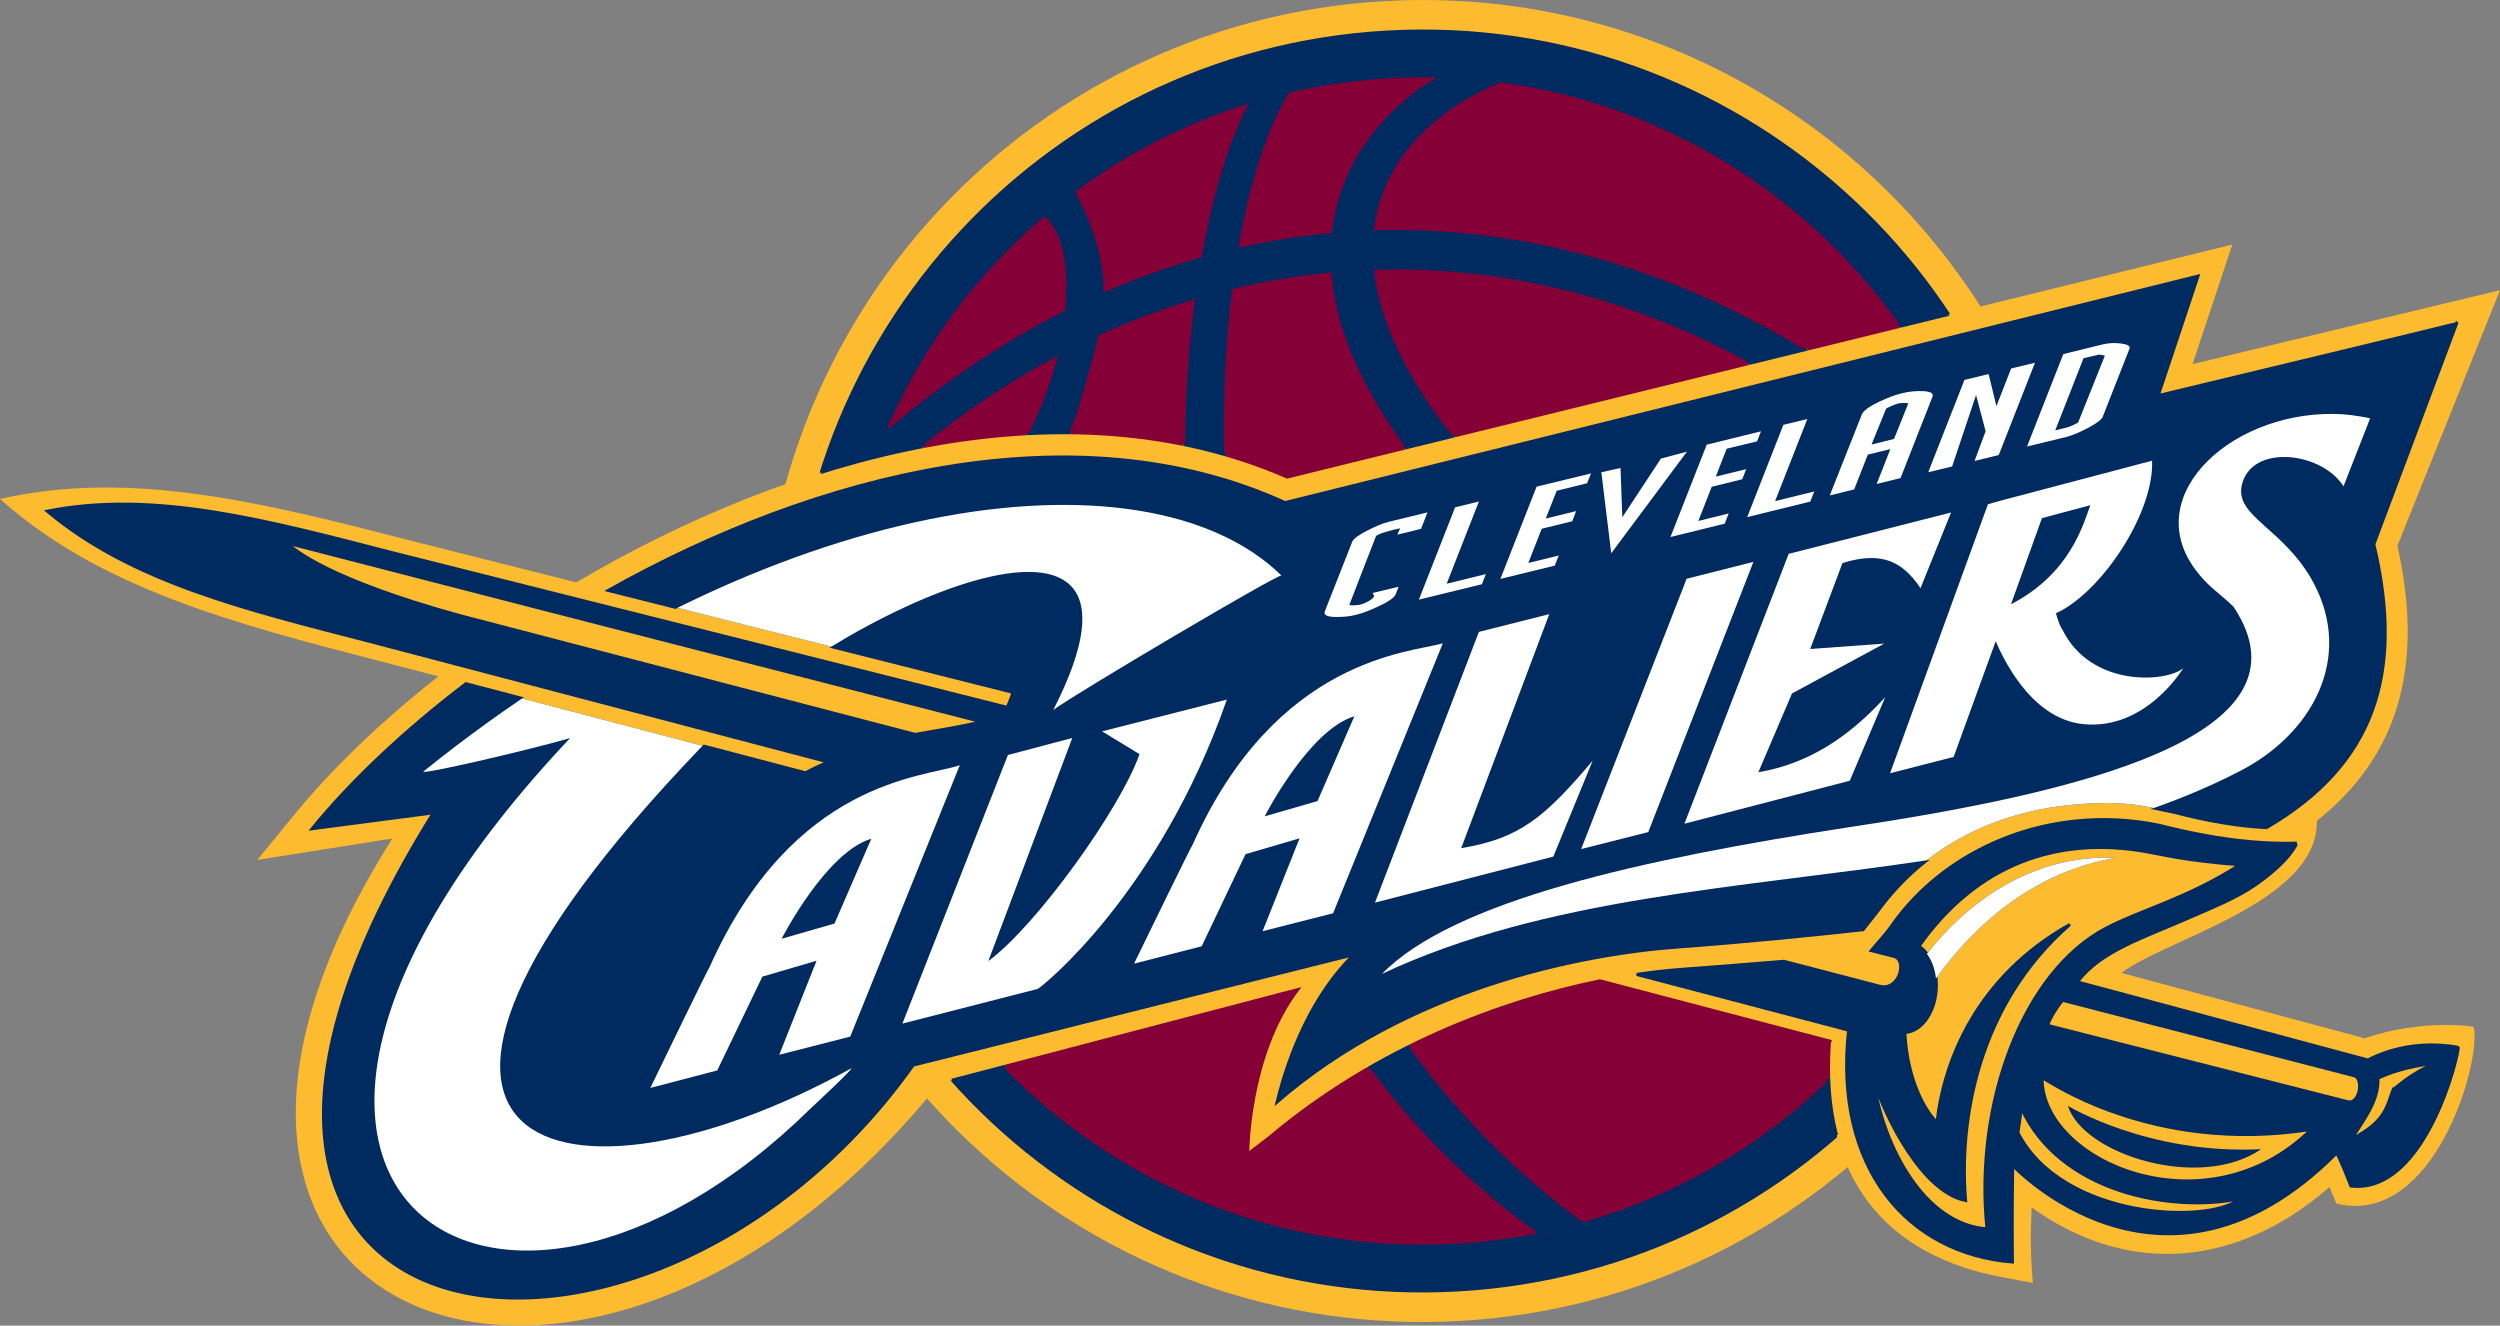 <?xml version="1.0" encoding="UTF-8" standalone="no"?>
<!-- Created with Inkscape (http://www.inkscape.org/) -->

<svg
   xmlns:dc="http://purl.org/dc/elements/1.1/"
   xmlns:cc="http://creativecommons.org/ns#"
   xmlns:rdf="http://www.w3.org/1999/02/22-rdf-syntax-ns#"
   xmlns:svg="http://www.w3.org/2000/svg"
   xmlns="http://www.w3.org/2000/svg"
   xmlns:sodipodi="http://sodipodi.sourceforge.net/DTD/sodipodi-0.dtd"
   xmlns:inkscape="http://www.inkscape.org/namespaces/inkscape"
   version="1.1"
   width="294.98"
   height="156.41"
   id="svg2"
   xml:space="preserve"
   inkscape:version="0.91 r13725"
   sodipodi:docname="Cleveland_Cavaliers_2010.svg"><rect width="100%" height="100%" fill="#808080" stroke="none"/><sodipodi:namedview
     pagecolor="#ffffff"
     bordercolor="#666666"
     borderopacity="1"
     objecttolerance="10"
     gridtolerance="10"
     guidetolerance="10"
     inkscape:pageopacity="0"
     inkscape:pageshadow="2"
     inkscape:window-width="1170"
     inkscape:window-height="760"
     id="namedview3941"
     showgrid="false"
     inkscape:zoom="1.5051867"
     inkscape:cx="147.49001"
     inkscape:cy="78.204805"
     inkscape:window-x="0"
     inkscape:window-y="0"
     inkscape:window-maximized="0"
     inkscape:current-layer="svg2" /><defs
     id="defs6"><linearGradient
       x1="0"
       y1="0"
       x2="1"
       y2="0"
       id="linearGradient4436"
       gradientUnits="userSpaceOnUse"
       gradientTransform="matrix(0,-4.603,4.603,0,554.998,245.435)"
       spreadMethod="pad"><stop
         id="stop4438"
         style="stop-color:#004785;stop-opacity:1"
         offset="0" /><stop
         id="stop4440"
         style="stop-color:#fafbfd;stop-opacity:1"
         offset="1" /></linearGradient><linearGradient
       x1="0"
       y1="0"
       x2="1"
       y2="0"
       id="linearGradient4456"
       gradientUnits="userSpaceOnUse"
       gradientTransform="matrix(0,4.419,-4.419,0,554.996,242.114)"
       spreadMethod="pad"><stop
         id="stop4458"
         style="stop-color:#004785;stop-opacity:1"
         offset="0" /><stop
         id="stop4460"
         style="stop-color:#fafbfd;stop-opacity:1"
         offset="1" /></linearGradient><linearGradient
       x1="0"
       y1="0"
       x2="1"
       y2="0"
       id="linearGradient4476"
       gradientUnits="userSpaceOnUse"
       gradientTransform="matrix(0,-4.556,4.556,0,555,256.857)"
       spreadMethod="pad"><stop
         id="stop4478"
         style="stop-color:#487ba8;stop-opacity:1"
         offset="0" /><stop
         id="stop4480"
         style="stop-color:#fafbfd;stop-opacity:1"
         offset="1" /></linearGradient><clipPath
       id="clipPath4976"><path
         d="M 0,792 612,792 612,0 0,0 0,792 z"
         id="path4978" /></clipPath><clipPath
       id="clipPath5008"><path
         d="m 314.149,760.365 c -3.202,-0.188 -6.316,-0.64 -9.339,-1.338 l 0,0 c -1.904,-3.039 -3.577,-8.047 -4.692,-14.331 l 0,0 c 2.836,0.635 5.683,1.083 8.507,1.346 l 0,0 c 0.781,6.631 4.914,11.501 9.513,14.411 l 0,0 c -0.224,0.002 -0.448,0.003 -0.673,0.003 l 0,0 c -1.103,0 -2.211,-0.025 -3.316,-0.091 m -1.258,-14.062 c 20.769,0.617 40.841,-8.44 56.705,-23.884 l 0,0 c -6.438,19.96 -23.904,34.711 -44.873,37.55 l 0,0 c -5.49,-2.21 -10.95,-6.697 -11.832,-13.666 m -28.178,3.447 c 1.903,-3.708 2.626,-6.546 2.644,-9.241 l 0,0 c 2.976,1.288 5.978,2.365 8.976,3.224 l 0,0 c 1.062,5.918 2.58,10.801 4.283,14.143 l 0,0 c -5.789,-1.85 -11.15,-4.614 -15.903,-8.126 m -17.69,-22.036 c 5.367,4.501 10.854,8.133 16.422,10.951 l 0,0 c 0.3,3.259 0.067,6.839 -1.805,8.643 l 0,0 c -6.245,-5.334 -11.264,-12.03 -14.617,-19.594 m 45.868,14.576 c 0.787,-6.74 5.569,-15.319 17.192,-25.855 l 0,0 c 12.98,-12.346 28.395,-27.439 33.144,-41.106 l 0,0 c 6.266,9.53 9.639,21.084 8.926,33.332 l 0,0 c -0.101,1.743 -0.271,3.465 -0.529,5.161 l 0,0 c -15.019,18.156 -35.57,28.497 -56.82,28.496 l 0,0 c -0.636,0 -1.276,-0.009 -1.913,-0.028 m -13.409,-1.792 c -3.127,-24.968 2.319,-65.328 32.987,-87.823 l 0,0 c 11.074,3.175 20.656,9.703 27.636,18.372 l 0,0 c -4.556,14.079 -20.847,30.67 -34.05,43.223 l 0,0 c -12.061,10.931 -16.834,20.253 -17.479,27.75 l 0,0 c -3.033,-0.293 -6.067,-0.793 -9.094,-1.522 m -12.644,-4.375 c -0.423,-1.902 -1.055,-3.923 -1.73,-6.307 l 0,0 c -1.865,-6.479 -7.944,-15.152 -10.022,-21.548 l 0,0 c -3.891,-11.947 -2.775,-29.847 2.991,-41.239 l 0,0 c 10.717,-10.918 25.911,-17.325 42.384,-16.381 l 0,0 c 2.516,0.143 4.985,0.456 7.391,0.924 l 0,0 c -30.606,22.048 -35.55,62.34 -32.183,87.886 l 0,0 c -2.967,-0.893 -5.913,-2.007 -8.831,-3.335 M 264.469,720.66 c -1.657,-5.795 -2.387,-11.972 -2.017,-18.311 l 0,0 c 0.544,-9.534 3.489,-18.347 8.212,-25.912 l 0,0 c -2.647,11.207 -2.786,24.551 1.904,36.057 l 0,0 c 2.923,7.188 8.014,13.63 10.027,21.308 l 0,0 0.06,0.229 c -6.275,-3.367 -12.38,-7.804 -18.186,-13.371 m 0.204,0.685 c 0.214,0.387 0.328,0.767 0.379,1.204 l 0,0 c -0.131,-0.401 -0.257,-0.803 -0.379,-1.204"
         id="path5010" /></clipPath><clipPath
       id="clipPath5024"><path
         d="m 313.89,764.87 c -32.788,-1.885 -57.836,-30 -55.946,-62.787 l 0,0 c 1.893,-32.78 29.995,-57.828 62.783,-55.939 l 0,0 c 32.788,1.886 57.836,30.002 55.943,62.783 l 0,0 c -1.822,31.624 -28.031,56.043 -59.306,56.044 l 0,0 c -1.152,0 -2.309,-0.034 -3.474,-0.101 m -9.08,-5.843 c 3.023,0.698 6.137,1.15 9.339,1.338 l 0,0 c 1.33,0.079 2.664,0.1 3.989,0.088 l 0,0 c -4.599,-2.91 -8.732,-7.78 -9.513,-14.411 l 0,0 c -2.824,-0.263 -5.671,-0.711 -8.507,-1.346 l 0,0 c 1.115,6.284 2.788,11.292 4.692,14.331 m 19.913,0.942 c 20.969,-2.839 38.435,-17.59 44.873,-37.55 l 0,0 c -15.864,15.444 -35.936,24.501 -56.705,23.884 l 0,0 c 0.882,6.969 6.342,11.456 11.832,13.666 m -40.01,-10.219 c 4.753,3.512 10.114,6.276 15.903,8.126 l 0,0 c -1.703,-3.342 -3.221,-8.225 -4.283,-14.143 l 0,0 c -2.998,-0.859 -6,-1.936 -8.976,-3.224 l 0,0 c -0.018,2.695 -0.741,5.533 -2.644,9.241 m -3.073,-2.442 c 1.872,-1.804 2.105,-5.384 1.805,-8.643 l 0,0 c -5.568,-2.818 -11.055,-6.45 -16.422,-10.951 l 0,0 c 3.353,7.564 8.372,14.26 14.617,19.594 m 48.443,-30.873 c -11.623,10.536 -16.405,19.115 -17.192,25.855 l 0,0 c 21.925,0.641 43.265,-9.768 58.733,-28.468 l 0,0 c 0.258,-1.696 0.428,-3.418 0.529,-5.161 l 0,0 c 0.713,-12.248 -2.66,-23.802 -8.926,-33.332 l 0,0 c -4.749,13.667 -20.164,28.76 -33.144,41.106 m -30.601,24.063 c 3.027,0.729 6.061,1.229 9.094,1.522 l 0,0 c 0.645,-7.497 5.418,-16.819 17.479,-27.75 l 0,0 c 13.203,-12.553 29.494,-29.144 34.05,-43.223 l 0,0 c -6.98,-8.669 -16.562,-15.197 -27.636,-18.372 l 0,0 c -30.668,22.495 -36.114,62.855 -32.987,87.823 m -21.405,-73.469 c -5.766,11.392 -6.882,29.292 -2.991,41.239 l 0,0 c 2.078,6.396 8.157,15.069 10.022,21.548 l 0,0 c 0.675,2.384 1.307,4.405 1.73,6.307 l 0,0 c 2.918,1.328 5.864,2.442 8.831,3.335 l 0,0 c -3.367,-25.546 1.577,-65.838 32.183,-87.886 l 0,0 c -2.406,-0.468 -4.875,-0.781 -7.391,-0.924 l 0,0 c -1.071,-0.062 -2.137,-0.092 -3.196,-0.092 l 0,0 c -15.234,0 -29.168,6.264 -39.188,16.473 m -15.625,35.32 c -0.37,6.339 0.36,12.516 2.017,18.311 l 0,0 c 5.806,5.567 11.911,10.004 18.186,13.371 l 0,0 -0.06,-0.229 c -2.013,-7.678 -7.104,-14.12 -10.027,-21.308 l 0,0 c -4.69,-11.506 -4.551,-24.85 -1.904,-36.057 l 0,0 c -4.723,7.565 -7.668,16.378 -8.212,25.912 m 2.6,20.2 c -0.051,-0.437 -0.165,-0.817 -0.379,-1.204 l 0,0 c 0.122,0.401 0.248,0.803 0.379,1.204"
         id="path5026" /></clipPath><clipPath
       id="clipPath5040"><path
         d="M 0,792 612,792 612,0 0,0 0,792 z"
         id="path5042" /></clipPath><clipPath
       id="clipPath5056"><path
         d="m 371.819,687.438 c -3.761,-2.13 -8.918,-7.535 -8.918,-7.535 l 0,0 c 0,0 -0.33,-0.809 0.402,-2.122 l 0,0 c 0.406,-0.707 0.775,-1.18 1.033,-1.548 l 0,0 c 0.014,0.538 0.208,1.174 0.646,1.696 l 0,0 c 3.51,4.519 9.668,9.356 17.767,9.001 l 0,0 c -8.039,-1.401 -13.455,-6.558 -16.882,-11.264 l 0,0 c -0.514,-0.562 -0.92,-0.644 -1.183,-0.458 l 0,0 c -0.074,-0.962 -0.696,-2.187 -1.536,-2.335 l 0,0 c -0.904,-0.164 -4.425,-3.026 -4.425,-3.026 l 0,0 0,-1.713 0.334,-5.409 c 0,0 0.648,-3.845 1.874,-5.406 l 0,0 c 1.237,-1.547 4.833,-6.704 10.483,-7.28 l 0,0 c 0,0 0.405,13.758 2.121,17.838 l 0,0 c 1.717,4.097 4.013,8.841 7.692,10.805 l 0,0 c 3.687,1.96 9.333,3.927 12.279,5.482 l 0,0 c 2.944,1.556 4.255,3.274 4.255,3.274 l 0,0 c 0,0 -6.059,0.243 -10.964,1.058 l 0,0 c -2.101,0.354 -4.454,0.601 -6.755,0.601 l 0,0 c -3.08,0 -6.065,-0.442 -8.223,-1.659"
         id="path5058" /></clipPath><clipPath
       id="clipPath5072"><path
         d="M 0,792 612,792 612,0 0,0 0,792 z"
         id="path5074" /></clipPath><clipPath
       id="clipPath5084"><path
         d="m 304.533,722.872 c -21.166,9.224 -46.904,1.977 -67.101,-9.945 l 0,0 -15.569,3.924 c -14.12,3.642 -26.58,6.747 -38.828,3.949 l 0,0 c 9.372,-8.366 21.776,-11.679 35.902,-15.321 l 0,0 5.475,-1.421 c -5.42,-4.284 -10.061,-8.738 -13.563,-13.024 l 0,0 -3.527,-4.304 12.751,2.022 c -29.424,-46.5 18.99,-63.821 51.611,-23.137 l 0,0 33.831,8.866 c -4.709,-6.25 -4.709,-15.524 -4.709,-15.524 l 0,0 2.048,1.563 c 10.213,8.609 22.046,12.921 31.211,14.795 l 0,0 21.691,-5.695 c -0.039,-0.08 -0.053,-0.201 -0.054,-0.359 l 0,0 c -0.764,-11.955 4.767,-20.055 17.067,-22.05 l 0,0 c 0.722,-0.134 1.245,-0.264 2.155,-0.398 l 0,0 c -0.221,2.596 -0.24,4.497 -0.114,7.106 l 0,0 c 9.336,-6.675 19.616,-5.481 28.117,1.931 l 0,0 0.647,-1.559 c 9.135,-2.249 13.685,13.199 12.969,16.655 l 0,0 c -0.018,0.082 -4.888,0.8 -10.298,-1.054 l 0,0 -22.967,6.172 c 4.204,3.172 18.252,6.629 18.446,14.043 l 0,0 c 0.008,0.116 0.017,0.215 0.018,0.323 l 0,0 c 7.552,5.983 10.188,14.399 7.592,25.953 l 0,0 9.685,24.126 c 0,0 -25.013,-6.019 -29.025,-6.979 l 0,0 3.755,11.285 -89.216,-21.943 z M 357.465,689.8 c 21.518,3.219 44.566,8.573 36.397,20.837 l 0,0 c -1.542,1.464 -2.372,1.85 -3.602,3.5 l 0,0 c -5.325,7.15 3.791,15.323 14.006,14.654 l 0,0 c 0.699,-0.052 2.557,-0.333 2.488,-0.398 l 0,0 -2.506,-6.398 c -2.057,3.273 -8.729,4.057 -9.606,0.089 l 0,0 c -0.654,-2.982 4.052,-4.066 6.803,-9.253 l 0,0 c 3.741,-7.083 -0.167,-14.224 -6.962,-17.708 l 0,0 c -2.631,-1.366 -5.348,-2.51 -8.127,-3.49 l 0,0 c -2.262,-0.595 -4.638,-1.248 -7.578,-2.068 l 0,0 c -2.699,-0.747 -3.526,-1.225 -13.831,-2.867 l 0,0 c -17.521,-2.642 -36.018,-3.471 -51.457,-10.721 l 0,0 c 6.713,6.876 24.434,10.816 43.975,13.823 m -111.266,20.317 c 24.808,12.493 47.903,13.135 57.796,3.459 l 0,0 c 0.003,-10e-4 0.005,-0.003 0.005,-0.006 l 0,0 c -0.002,0.002 -0.004,0.004 -0.005,0.006 l 0,0 c -0.38,0.128 -19.557,-11.208 -21.537,-12.691 l 0,0 c 9.51,18.576 -7.604,14.343 -21.859,5.418 l 0,0 -14.4,3.814 z m -23.214,-15.056 c 3.402,2.745 6.837,5.246 10.285,7.532 l 0,0 16.605,-4.563 c -0.269,-0.271 -0.535,-0.531 -0.789,-0.804 l 0,0 c -36.962,-38.565 -12.651,-45.034 14.26,-30.192 l 0,0 c 0.56,0.279 -3.794,-3.768 -3.794,-3.768 l 0,0 c -29.911,-29.377 -62.542,-7.246 -22.705,34.959 l 0,0 c -4.264,-1.208 -12.811,-3.186 -13.773,-3.186 l 0,0 c -0.058,0 -0.088,0.007 -0.089,0.022"
         id="path5086" /></clipPath><clipPath
       id="clipPath5100"><path
         d="M 0,792 612,792 612,0 0,0 0,792 z"
         id="path5102" /></clipPath><clipPath
       id="clipPath5140"><path
         d="m 364.172,678.578 c 1.061,-0.679 1.746,-2.278 1.629,-4.089 l 0,0 c -0.145,-2.252 -1.458,-3.998 -2.976,-4.046 l 0,0 c 0.013,-0.056 0.023,-0.091 0.023,-0.146 l 0,0 c 0.175,-3.393 1.351,-6.644 3.023,-8.367 l 0,0 c 0.647,5.838 3.756,13.786 12.543,18.7 l 0,0 c -8.738,-7.623 -10.465,-18.567 -9.842,-26.051 l 0,0 c -4.08,0.82 -7.496,7.699 -8.685,11.32 l 0,0 c 0.914,-6.199 4.773,-13.584 10.706,-13.998 l 0,0 c -1.218,11.906 3.409,24.245 11.2,28.359 l 0,0 c 3.205,1.705 7.714,2.821 12.664,6.009 l 0,0 c -5.305,0.427 -6.975,0.912 -8.859,1.245 l 0,0 c -1.462,0.259 -2.903,0.391 -4.313,0.391 l 0,0 c -6.622,0 -12.591,-2.908 -17.113,-9.327"
         id="path5142" /></clipPath><clipPath
       id="clipPath5152"><path
         d="M 0,792 612,792 612,0 0,0 0,792 z"
         id="path5154" /></clipPath><clipPath
       id="clipPath5196"><path
         d="m 304.342,720.456 c -19.776,8.999 -44.223,2.755 -63.886,-8.288 l 0,0 38.209,-9.622 c -0.167,-0.508 -0.355,-1.004 -0.563,-1.414 l 0,0 -16.869,-5.161 c -0.789,-0.329 -1.532,-0.673 -2.162,-1.019 l 0,0 -32.057,8.411 c -5.823,-4.44 -10.793,-9.137 -14.52,-13.689 l 0,0 11.455,1.503 c -32.738,-52.447 20.208,-59.102 45.285,-23.819 l 0,0 41.585,10.43 c -3.812,-3.743 -6.066,-9.152 -7.233,-13.899 l 0,0 c 12.311,10.64 28.373,13.942 38.002,14.635 l 0,0 c 5.847,0.424 12.306,1.069 17.308,1.619 l 0,0 1.416,1.794 c 4.571,6.248 11.201,9.303 18.218,9.991 l 0,0 c 5.462,0.523 7.378,-0.268 9.677,-0.688 l 0,0 c 1.07,-0.274 4.879,-1.289 8.776,-1.46 l 0,0 c 10.084,5.88 13.063,14.395 10.128,26.747 l 0,0 7.817,20.848 c -0.053,-0.062 -19.768,-4.806 -28.171,-6.816 l 0,0 3.755,11.28 -86.17,-21.383 z"
         id="path5198" /></clipPath></defs><g
     transform="matrix(1.25,0,0,-1.25,-228.794,959.875)"
     id="g10"><g
       id="g4972"><g
         clip-path="url(#clipPath4976)"
         id="g4974"><g
           transform="translate(255.026,701.913)"
           id="g4980"><path
             d="M 0,0 C -1.987,34.407 24.297,63.904 58.702,65.882 93.099,67.861 122.59,41.581 124.573,7.174 126.546,-27.217 100.274,-56.711 65.87,-58.699 31.471,-60.672 1.979,-34.392 0,0"
             id="path4982"
             style="fill:#fdbb30;fill-opacity:1;fill-rule:evenodd;stroke:none" /></g><g
           transform="translate(376.67,708.927)"
           id="g4984"><path
             d="m 0,0 c 1.893,-32.782 -23.155,-60.898 -55.943,-62.783 -32.788,-1.889 -60.89,23.158 -62.783,55.939 -1.89,32.787 23.158,60.902 55.947,62.787 C -29.992,57.832 -1.89,32.789 0,0"
             id="path4986"
             style="fill:#002b60;fill-opacity:1;fill-rule:evenodd;stroke:none" /></g><g
           transform="translate(376.67,708.927)"
           id="g4988"><path
             d="m 0,0 c 1.893,-32.782 -23.155,-60.898 -55.943,-62.783 -32.788,-1.889 -60.89,23.158 -62.783,55.939 -1.89,32.787 23.158,60.902 55.947,62.787 C -29.992,57.832 -1.89,32.789 0,0 z"
             id="path4990"
             style="fill:none;stroke:#002b60;stroke-width:0.288;stroke-linecap:butt;stroke-linejoin:miter;stroke-miterlimit:4;stroke-opacity:1;stroke-dasharray:none" /></g><g
           transform="translate(372.152,708.661)"
           id="g4992"><path
             d="M 0,0 C 0.713,-12.249 -2.659,-23.802 -8.926,-33.332 -13.674,-19.665 -29.09,-4.572 -42.069,7.774 -53.691,18.311 -58.475,26.889 -59.261,33.629 -37.336,34.27 -15.996,23.86 -0.528,5.161 -0.271,3.464 -0.101,1.743 0,0 m -12.047,-37.614 c -6.98,-8.669 -16.561,-15.198 -27.637,-18.371 -30.668,22.494 -36.114,62.854 -32.986,87.822 3.026,0.728 6.061,1.229 9.094,1.522 0.644,-7.497 5.418,-16.819 17.478,-27.751 13.203,-12.551 29.494,-29.144 34.051,-43.222 m -32.254,-19.475 c -2.405,-0.468 -4.875,-0.781 -7.39,-0.925 -16.473,-0.943 -31.667,5.464 -42.385,16.382 -5.765,11.392 -6.881,29.292 -2.99,41.239 2.078,6.396 8.156,15.069 10.022,21.548 0.675,2.384 1.307,4.405 1.73,6.306 2.918,1.329 5.864,2.443 8.831,3.336 -3.368,-25.546 1.577,-65.838 32.182,-87.886 m -57.187,24.865 c -4.723,7.564 -7.668,16.378 -8.212,25.912 -0.37,6.339 0.359,12.516 2.017,18.311 5.806,5.567 11.911,10.004 18.186,13.371 l -0.06,-0.229 c -2.013,-7.678 -7.104,-14.12 -10.028,-21.308 -4.689,-11.506 -4.55,-24.85 -1.903,-36.057 m -5.991,44.909 c 0.122,0.399 0.248,0.802 0.378,1.203 -0.05,-0.437 -0.165,-0.817 -0.378,-1.203 m 2.349,6.368 c 3.354,7.565 8.372,14.26 14.617,19.593 1.872,-1.803 2.106,-5.383 1.806,-8.642 -5.568,-2.817 -11.055,-6.45 -16.423,-10.951 m 17.691,22.035 c 4.752,3.513 10.114,6.277 15.903,8.128 -1.703,-3.343 -3.221,-8.227 -4.283,-14.144 -2.998,-0.859 -6,-1.936 -8.977,-3.224 -0.017,2.695 -0.74,5.532 -2.643,9.24 m 20.097,9.277 c 3.023,0.699 6.137,1.151 9.338,1.339 1.33,0.079 2.664,0.1 3.99,0.088 -4.599,-2.91 -8.732,-7.78 -9.513,-14.412 -2.825,-0.263 -5.671,-0.71 -8.507,-1.345 1.114,6.283 2.788,11.292 4.692,14.33 m 19.912,0.943 c 20.969,-2.84 38.436,-17.59 44.873,-37.55 -15.863,15.444 -35.935,24.501 -56.704,23.884 0.882,6.969 6.341,11.456 11.831,13.666"
             id="path4994"
             style="fill:#860038;fill-opacity:1;fill-rule:evenodd;stroke:none" /></g><g
           transform="translate(372.152,708.661)"
           id="g4996"><path
             d="M 0,0 C 0.713,-12.249 -2.659,-23.802 -8.926,-33.332 -13.674,-19.665 -29.09,-4.572 -42.069,7.774 -53.691,18.311 -58.475,26.889 -59.261,33.629 -37.336,34.27 -15.996,23.86 -0.528,5.161 -0.271,3.464 -0.101,1.743 0,0 z m -12.047,-37.614 c -6.98,-8.669 -16.561,-15.198 -27.637,-18.371 -30.668,22.494 -36.114,62.854 -32.986,87.822 3.026,0.728 6.061,1.229 9.094,1.522 0.644,-7.497 5.418,-16.819 17.478,-27.751 13.203,-12.551 29.494,-29.144 34.051,-43.222 z m -32.254,-19.475 c -2.405,-0.468 -4.875,-0.781 -7.39,-0.925 -16.473,-0.943 -31.667,5.464 -42.385,16.382 -5.765,11.392 -6.881,29.292 -2.99,41.239 2.078,6.396 8.156,15.069 10.022,21.548 0.675,2.384 1.307,4.405 1.73,6.306 2.918,1.329 5.864,2.443 8.831,3.336 -3.368,-25.546 1.577,-65.838 32.182,-87.886 z m -57.187,24.865 c -4.723,7.564 -7.668,16.378 -8.212,25.912 -0.37,6.339 0.359,12.516 2.017,18.311 5.806,5.567 11.911,10.004 18.186,13.371 l -0.06,-0.229 c -2.013,-7.678 -7.104,-14.12 -10.028,-21.308 -4.689,-11.506 -4.55,-24.85 -1.903,-36.057 z m -5.991,44.909 c 0.122,0.399 0.248,0.802 0.378,1.203 -0.05,-0.437 -0.165,-0.817 -0.378,-1.203 z m 2.349,6.368 c 3.354,7.565 8.372,14.26 14.617,19.593 1.872,-1.803 2.106,-5.383 1.806,-8.642 -5.568,-2.817 -11.055,-6.45 -16.423,-10.951 z m 17.691,22.035 c 4.752,3.513 10.114,6.277 15.903,8.128 -1.703,-3.343 -3.221,-8.227 -4.283,-14.144 -2.998,-0.859 -6,-1.936 -8.977,-3.224 -0.017,2.695 -0.74,5.532 -2.643,9.24 z m 20.097,9.277 c 3.023,0.699 6.137,1.151 9.338,1.339 1.33,0.079 2.664,0.1 3.99,0.088 -4.599,-2.91 -8.732,-7.78 -9.513,-14.412 -2.825,-0.263 -5.671,-0.71 -8.507,-1.345 1.114,6.283 2.788,11.292 4.692,14.33 z m 19.912,0.943 c 20.969,-2.84 38.436,-17.59 44.873,-37.55 -15.863,15.444 -35.935,24.501 -56.704,23.884 0.882,6.969 6.341,11.456 11.831,13.666 z"
             id="path4998"
             style="fill:none;stroke:#860038;stroke-width:0.288;stroke-linecap:butt;stroke-linejoin:miter;stroke-miterlimit:4;stroke-opacity:1;stroke-dasharray:none" /></g><g
           transform="translate(406.245,669.892)"
           id="g5000"><path
             d="m 0,0 -22.968,6.172 c 4.205,3.173 18.252,6.629 18.447,14.043 0.008,0.116 0.017,0.215 0.018,0.323 7.552,5.983 10.188,14.4 7.592,25.953 l 9.685,24.126 c 0,0 -25.013,-6.018 -29.025,-6.979 l 3.755,11.285 -89.216,-21.943 c -21.166,9.225 -46.904,1.978 -67.101,-9.945 l -15.57,3.924 c -14.119,3.643 -26.579,6.748 -38.827,3.949 9.372,-8.366 21.776,-11.679 35.901,-15.321 l 5.476,-1.42 c -5.421,-4.284 -10.061,-8.738 -13.563,-13.025 l -3.527,-4.304 12.751,2.022 c -29.425,-46.5 18.989,-63.82 51.61,-23.136 l 33.832,8.865 c -4.709,-6.25 -4.709,-15.524 -4.709,-15.524 l 2.048,1.563 c 10.212,8.609 22.046,12.921 31.21,14.795 l 21.692,-5.694 c -0.039,-0.081 -0.053,-0.201 -0.055,-0.36 -0.764,-11.955 4.768,-20.055 17.068,-22.05 0.722,-0.134 1.245,-0.264 2.155,-0.398 -0.221,2.597 -0.24,4.498 -0.114,7.106 9.336,-6.674 19.616,-5.481 28.118,1.931 l 0.646,-1.559 C 6.464,-17.85 11.014,-2.402 10.298,1.055 10.279,1.137 5.409,1.854 0,0"
             id="path5002"
             style="fill:#fdbb30;fill-opacity:1;fill-rule:evenodd;stroke:none" /></g></g></g><g
       id="g5004"><g
         clip-path="url(#clipPath5008)"
         id="g5006"><g
           transform="translate(406.245,669.892)"
           id="g5012"><path
             d="m 0,0 -22.968,6.172 c 4.205,3.173 18.252,6.629 18.447,14.043 0.008,0.116 0.017,0.215 0.018,0.323 7.552,5.983 10.188,14.4 7.592,25.953 l 9.685,24.126 c 0,0 -25.013,-6.018 -29.025,-6.979 l 3.755,11.285 -89.216,-21.943 c -21.166,9.225 -46.904,1.978 -67.101,-9.945 l -15.57,3.924 c -14.119,3.643 -26.579,6.748 -38.827,3.949 9.372,-8.366 21.776,-11.679 35.901,-15.321 l 5.476,-1.42 c -5.421,-4.284 -10.061,-8.738 -13.563,-13.025 l -3.527,-4.304 12.751,2.022 c -29.425,-46.5 18.989,-63.82 51.61,-23.136 l 33.832,8.865 c -4.709,-6.25 -4.709,-15.524 -4.709,-15.524 l 2.048,1.563 c 10.212,8.609 22.046,12.921 31.21,14.795 l 21.692,-5.694 c -0.039,-0.081 -0.053,-0.201 -0.055,-0.36 -0.764,-11.955 4.768,-20.055 17.068,-22.05 0.722,-0.134 1.245,-0.264 2.155,-0.398 -0.221,2.597 -0.24,4.498 -0.114,7.106 9.336,-6.674 19.616,-5.481 28.118,1.931 l 0.646,-1.559 C 6.464,-17.85 11.014,-2.402 10.298,1.055 10.279,1.137 5.409,1.854 0,0"
             id="path5014"
             style="fill:#fdbb30;fill-opacity:1;fill-rule:evenodd;stroke:none" /></g><g
           transform="translate(406.245,669.892)"
           id="g5016"><path
             d="m 0,0 -22.968,6.172 c 4.205,3.173 18.252,6.629 18.447,14.043 0.008,0.116 0.017,0.215 0.018,0.323 7.552,5.983 10.188,14.4 7.592,25.953 l 9.685,24.126 c 0,0 -25.013,-6.018 -29.025,-6.979 l 3.755,11.285 -89.216,-21.943 c -21.166,9.225 -46.904,1.978 -67.101,-9.945 l -15.57,3.924 c -14.119,3.643 -26.579,6.748 -38.827,3.949 9.372,-8.366 21.776,-11.679 35.901,-15.321 l 5.476,-1.42 c -5.421,-4.284 -10.061,-8.738 -13.563,-13.025 l -3.527,-4.304 12.751,2.022 c -29.425,-46.5 18.989,-63.82 51.61,-23.136 l 33.832,8.865 c -4.709,-6.25 -4.709,-15.524 -4.709,-15.524 l 2.048,1.563 c 10.212,8.609 22.046,12.921 31.21,14.795 l 21.692,-5.694 c -0.039,-0.081 -0.053,-0.201 -0.055,-0.36 -0.764,-11.955 4.768,-20.055 17.068,-22.05 0.722,-0.134 1.245,-0.264 2.155,-0.398 -0.221,2.597 -0.24,4.498 -0.114,7.106 9.336,-6.674 19.616,-5.481 28.118,1.931 l 0.646,-1.559 C 6.464,-17.85 11.014,-2.402 10.298,1.055 10.279,1.137 5.409,1.854 0,0 z"
             id="path5018"
             style="fill:none;stroke:#860038;stroke-width:0.288;stroke-linecap:butt;stroke-linejoin:miter;stroke-miterlimit:4;stroke-opacity:1;stroke-dasharray:none" /></g></g></g><g
       id="g5020"><g
         clip-path="url(#clipPath5024)"
         id="g5022"><g
           transform="translate(406.245,669.892)"
           id="g5028"><path
             d="m 0,0 -22.968,6.172 c 4.205,3.173 18.252,6.629 18.447,14.043 0.008,0.116 0.017,0.215 0.018,0.323 7.552,5.983 10.188,14.4 7.592,25.953 l 9.685,24.126 c 0,0 -25.013,-6.018 -29.025,-6.979 l 3.755,11.285 -89.216,-21.943 c -21.166,9.225 -46.904,1.978 -67.101,-9.945 l -15.57,3.924 c -14.119,3.643 -26.579,6.748 -38.827,3.949 9.372,-8.366 21.776,-11.679 35.901,-15.321 l 5.476,-1.42 c -5.421,-4.284 -10.061,-8.738 -13.563,-13.025 l -3.527,-4.304 12.751,2.022 c -29.425,-46.5 18.989,-63.82 51.61,-23.136 l 33.832,8.865 c -4.709,-6.25 -4.709,-15.524 -4.709,-15.524 l 2.048,1.563 c 10.212,8.609 22.046,12.921 31.21,14.795 l 21.692,-5.694 c -0.039,-0.081 -0.053,-0.201 -0.055,-0.36 -0.764,-11.955 4.768,-20.055 17.068,-22.05 0.722,-0.134 1.245,-0.264 2.155,-0.398 -0.221,2.597 -0.24,4.498 -0.114,7.106 9.336,-6.674 19.616,-5.481 28.118,1.931 l 0.646,-1.559 C 6.464,-17.85 11.014,-2.402 10.298,1.055 10.279,1.137 5.409,1.854 0,0"
             id="path5030"
             style="fill:#fdbb30;fill-opacity:1;fill-rule:evenodd;stroke:none" /></g><g
           transform="translate(406.245,669.892)"
           id="g5032"><path
             d="m 0,0 -22.968,6.172 c 4.205,3.173 18.252,6.629 18.447,14.043 0.008,0.116 0.017,0.215 0.018,0.323 7.552,5.983 10.188,14.4 7.592,25.953 l 9.685,24.126 c 0,0 -25.013,-6.018 -29.025,-6.979 l 3.755,11.285 -89.216,-21.943 c -21.166,9.225 -46.904,1.978 -67.101,-9.945 l -15.57,3.924 c -14.119,3.643 -26.579,6.748 -38.827,3.949 9.372,-8.366 21.776,-11.679 35.901,-15.321 l 5.476,-1.42 c -5.421,-4.284 -10.061,-8.738 -13.563,-13.025 l -3.527,-4.304 12.751,2.022 c -29.425,-46.5 18.989,-63.82 51.61,-23.136 l 33.832,8.865 c -4.709,-6.25 -4.709,-15.524 -4.709,-15.524 l 2.048,1.563 c 10.212,8.609 22.046,12.921 31.21,14.795 l 21.692,-5.694 c -0.039,-0.081 -0.053,-0.201 -0.055,-0.36 -0.764,-11.955 4.768,-20.055 17.068,-22.05 0.722,-0.134 1.245,-0.264 2.155,-0.398 -0.221,2.597 -0.24,4.498 -0.114,7.106 9.336,-6.674 19.616,-5.481 28.118,1.931 l 0.646,-1.559 C 6.464,-17.85 11.014,-2.402 10.298,1.055 10.279,1.137 5.409,1.854 0,0 z"
             id="path5034"
             style="fill:none;stroke:#002b60;stroke-width:0.288;stroke-linecap:butt;stroke-linejoin:miter;stroke-miterlimit:4;stroke-opacity:1;stroke-dasharray:none" /></g></g></g><g
       id="g5036"><g
         clip-path="url(#clipPath5040)"
         id="g5038"><g
           transform="translate(415.059,669.04)"
           id="g5044"><path
             d="m 0,0 c -5.059,0.902 -8.404,-1.203 -8.513,-1.194 -0.08,0.004 -17.571,4.715 -24.025,6.456 l -3.388,0.905 c 2.18,2.957 6.393,4.225 10.61,6.095 1.824,0.812 4.337,1.779 6.211,3.088 3.382,2.371 3.864,3.922 3.889,3.922 -6.175,-0.198 -12.003,1.469 -13.023,1.689 -2.71,0.564 -5.421,0.666 -8.031,0.38 -0.082,-0.005 -0.173,-0.023 -0.258,-0.03 -7.018,-0.836 -13.32,-4.551 -17.059,-10.023 0,0 -0.463,-0.6 -0.622,-0.775 -0.487,-0.546 -1.182,-1.385 -1.182,-1.385 l 2.053,-0.522 c 1.428,-0.239 0.631,-3.333 -1.258,-2.844 l -9.034,2.357 c -3.516,-0.299 -7.195,-0.58 -9.691,-0.763 -1.281,-0.095 -2.688,-0.248 -4.207,-0.477 l 19.999,-5.26 c -1.427,-13.057 5.589,-21.093 15.462,-21.888 -0.011,1.328 -0.046,4.127 0.026,9.129 0,0 14.234,-15.268 30.557,1.145 0.123,0.109 1.368,-3.099 1.368,-3.099 C -2.922,-13.927 0.244,-0.03 0,0"
             id="path5046"
             style="fill:#002b60;fill-opacity:1;fill-rule:nonzero;stroke:none" /></g><g
           transform="translate(415.059,669.04)"
           id="g5048"><path
             d="m 0,0 c -5.059,0.902 -8.404,-1.203 -8.513,-1.194 -0.08,0.004 -17.571,4.715 -24.025,6.456 l -3.388,0.905 c 2.18,2.957 6.393,4.225 10.61,6.095 1.824,0.812 4.337,1.779 6.211,3.088 3.382,2.371 3.864,3.922 3.889,3.922 -6.175,-0.198 -12.003,1.469 -13.023,1.689 -2.71,0.564 -5.421,0.666 -8.031,0.38 -0.082,-0.005 -0.173,-0.023 -0.258,-0.03 -7.018,-0.836 -13.32,-4.551 -17.059,-10.023 0,0 -0.463,-0.6 -0.622,-0.775 -0.487,-0.546 -1.182,-1.385 -1.182,-1.385 l 2.053,-0.522 c 1.428,-0.239 0.631,-3.333 -1.258,-2.844 l -9.034,2.357 c -3.516,-0.299 -7.195,-0.58 -9.691,-0.763 -1.281,-0.095 -2.688,-0.248 -4.207,-0.477 l 19.999,-5.26 c -1.427,-13.057 5.589,-21.093 15.462,-21.888 -0.011,1.328 -0.046,4.127 0.026,9.129 0,0 14.234,-15.268 30.557,1.145 0.123,0.109 1.368,-3.099 1.368,-3.099 C -2.922,-13.927 0.244,-0.03 0,0 z"
             id="path5050"
             style="fill:none;stroke:#002b60;stroke-width:0.288;stroke-linecap:butt;stroke-linejoin:miter;stroke-miterlimit:4;stroke-opacity:1;stroke-dasharray:none" /></g></g></g><g
       id="g5052"><g
         clip-path="url(#clipPath5056)"
         id="g5054"><g
           transform="translate(385.598,687.515)"
           id="g5060"><path
             d="m 0,0 c -8.325,1.47 -15.939,-1.15 -21.426,-8.937 1.061,-0.679 1.746,-2.277 1.629,-4.089 -0.144,-2.252 -1.457,-3.998 -2.975,-4.046 0.012,-0.056 0.022,-0.092 0.022,-0.146 0.176,-3.392 1.352,-6.644 3.023,-8.366 0.647,5.838 3.756,13.785 12.543,18.699 -8.738,-7.622 -10.464,-18.567 -9.841,-26.051 -4.08,0.82 -7.496,7.699 -8.686,11.321 0.914,-6.199 4.773,-13.585 10.706,-13.998 -1.218,11.905 3.409,24.244 11.2,28.359 3.205,1.705 7.715,2.82 12.664,6.008 C 3.555,-0.818 1.885,-0.334 0,0"
             id="path5062"
             style="fill:#fdbb30;fill-opacity:1;fill-rule:nonzero;stroke:none" /></g><g
           transform="translate(385.598,687.515)"
           id="g5064"><path
             d="m 0,0 c -8.325,1.47 -15.939,-1.15 -21.426,-8.937 1.061,-0.679 1.746,-2.277 1.629,-4.089 -0.144,-2.252 -1.457,-3.998 -2.975,-4.046 0.012,-0.056 0.022,-0.092 0.022,-0.146 0.176,-3.392 1.352,-6.644 3.023,-8.366 0.647,5.838 3.756,13.785 12.543,18.699 -8.738,-7.622 -10.464,-18.567 -9.841,-26.051 -4.08,0.82 -7.496,7.699 -8.686,11.321 0.914,-6.199 4.773,-13.585 10.706,-13.998 -1.218,11.905 3.409,24.244 11.2,28.359 3.205,1.705 7.715,2.82 12.664,6.008 C 3.555,-0.818 1.885,-0.334 0,0 z"
             id="path5066"
             style="fill:none;stroke:#002b60;stroke-width:0.288;stroke-linecap:butt;stroke-linejoin:miter;stroke-miterlimit:4;stroke-opacity:1;stroke-dasharray:none" /></g></g></g><g
       id="g5068"><g
         clip-path="url(#clipPath5072)"
         id="g5070"><g
           transform="translate(269.421,698.575)"
           id="g5076"><path
             d="m 0,0 -43.064,11.235 c -12.281,3.399 -15.472,6.14 -16.28,6.848 L -34.325,11.63 6.297,1.19 C 4.456,0.755 1.69,0.291 0,0 m 145.507,38.8 c -0.053,-0.062 -19.768,-4.806 -28.171,-6.817 l 3.755,11.282 -86.17,-21.384 C 15.146,30.88 -9.302,24.636 -28.965,13.593 L 9.244,3.971 C 9.077,3.463 8.889,2.966 8.681,2.557 L -49.341,17.15 c -11.785,3.038 -22.421,5.927 -32.579,3.922 7.925,-6.655 18.633,-9.248 30.425,-12.289 L -8.188,-2.604 c -0.79,-0.329 -1.532,-0.673 -2.162,-1.019 l -32.056,8.41 C -48.229,0.348 -53.2,-4.35 -56.928,-8.901 l 11.456,1.503 C -78.21,-59.845 -25.264,-66.5 -0.187,-31.217 l 41.584,10.43 c -3.811,-3.743 -6.065,-9.152 -7.232,-13.9 12.312,10.641 28.373,13.942 38.002,14.636 5.848,0.424 12.307,1.068 17.308,1.619 l 1.417,1.794 c 4.571,6.247 11.2,9.303 18.217,9.991 5.462,0.523 7.378,-0.268 9.677,-0.688 1.07,-0.274 4.879,-1.289 8.776,-1.46 10.084,5.88 13.063,14.395 10.127,26.747 l 7.818,20.848 z"
             id="path5078"
             style="fill:#002b60;fill-opacity:1;fill-rule:nonzero;stroke:none" /></g></g></g><g
       id="g5080"><g
         clip-path="url(#clipPath5084)"
         id="g5082"><g
           transform="translate(269.421,698.575)"
           id="g5088"><path
             d="m 0,0 -43.064,11.235 c -12.281,3.399 -15.472,6.14 -16.28,6.848 L -34.325,11.63 6.297,1.19 C 4.456,0.755 1.69,0.291 0,0 m 145.507,38.8 c -0.053,-0.062 -19.768,-4.806 -28.171,-6.817 l 3.755,11.282 -86.17,-21.384 C 15.146,30.88 -9.302,24.636 -28.965,13.593 L 9.244,3.971 C 9.077,3.463 8.889,2.966 8.681,2.557 L -49.341,17.15 c -11.785,3.038 -22.421,5.927 -32.579,3.922 7.925,-6.655 18.633,-9.248 30.425,-12.289 L -8.188,-2.604 c -0.79,-0.329 -1.532,-0.673 -2.162,-1.019 l -32.056,8.41 C -48.229,0.348 -53.2,-4.35 -56.928,-8.901 l 11.456,1.503 C -78.21,-59.845 -25.264,-66.5 -0.187,-31.217 l 41.584,10.43 c -3.811,-3.743 -6.065,-9.152 -7.232,-13.9 12.312,10.641 28.373,13.942 38.002,14.636 5.848,0.424 12.307,1.068 17.308,1.619 l 1.417,1.794 c 4.571,6.247 11.2,9.303 18.217,9.991 5.462,0.523 7.378,-0.268 9.677,-0.688 1.07,-0.274 4.879,-1.289 8.776,-1.46 10.084,5.88 13.063,14.395 10.127,26.747 l 7.818,20.848 z"
             id="path5090"
             style="fill:#002b60;fill-opacity:1;fill-rule:nonzero;stroke:none" /></g><g
           transform="translate(269.421,698.575)"
           id="g5092"><path
             d="m 0,0 -43.064,11.235 c -12.281,3.399 -15.472,6.14 -16.28,6.848 L -34.325,11.63 6.297,1.19 C 4.456,0.755 1.69,0.291 0,0 z m 145.507,38.8 c -0.053,-0.062 -19.768,-4.806 -28.171,-6.817 l 3.755,11.282 -86.17,-21.384 C 15.146,30.88 -9.302,24.636 -28.965,13.593 L 9.244,3.971 C 9.077,3.463 8.889,2.966 8.681,2.557 L -49.341,17.15 c -11.785,3.038 -22.421,5.927 -32.579,3.922 7.925,-6.655 18.633,-9.248 30.425,-12.289 L -8.188,-2.604 c -0.79,-0.329 -1.532,-0.673 -2.162,-1.019 l -32.056,8.41 C -48.229,0.348 -53.2,-4.35 -56.928,-8.901 l 11.456,1.503 C -78.21,-59.845 -25.264,-66.5 -0.187,-31.217 l 41.584,10.43 c -3.811,-3.743 -6.065,-9.152 -7.232,-13.9 12.312,10.641 28.373,13.942 38.002,14.636 5.848,0.424 12.307,1.068 17.308,1.619 l 1.417,1.794 c 4.571,6.247 11.2,9.303 18.217,9.991 5.462,0.523 7.378,-0.268 9.677,-0.688 1.07,-0.274 4.879,-1.289 8.776,-1.46 10.084,5.88 13.063,14.395 10.127,26.747 l 7.818,20.848 z"
             id="path5094"
             style="fill:none;stroke:#002b60;stroke-width:0.288;stroke-linecap:butt;stroke-linejoin:miter;stroke-miterlimit:4;stroke-opacity:1;stroke-dasharray:none" /></g></g></g><g
       id="g5096"><g
         clip-path="url(#clipPath5100)"
         id="g5098"><g
           transform="translate(407.494,666.123)"
           id="g5104"><path
             d="M 0,0 C 1.746,0.836 3.693,1.209 5.596,1.464 2.945,0.464 1.611,-1.082 1.46,-1.019 0.855,-2.493 0.867,-4.061 -2.502,-5.748 -1.439,-4.073 0.121,-2.145 0,0"
             id="path5106"
             style="fill:#fdbb30;fill-opacity:1;fill-rule:evenodd;stroke:none" /></g><g
           transform="translate(407.494,666.123)"
           id="g5108"><path
             d="M 0,0 C 1.746,0.836 3.693,1.209 5.596,1.464 2.945,0.464 1.611,-1.082 1.46,-1.019 0.855,-2.493 0.867,-4.061 -2.502,-5.748 -1.439,-4.073 0.121,-2.145 0,0 z"
             id="path5110"
             style="fill:none;stroke:#002b60;stroke-width:0.288;stroke-linecap:butt;stroke-linejoin:miter;stroke-miterlimit:4;stroke-opacity:1;stroke-dasharray:none" /></g><g
           transform="translate(373.846,663.294)"
           id="g5112"><path
             d="M 0,0 C 3.639,-8.007 14.246,-9.886 20.645,-8.531 17.79,-11.019 3.855,-10.49 -0.332,-2.321 L 0,0"
             id="path5114"
             style="fill:#fdbb30;fill-opacity:1;fill-rule:evenodd;stroke:none" /></g><g
           transform="translate(373.846,663.294)"
           id="g5116"><path
             d="M 0,0 C 3.639,-8.007 14.246,-9.886 20.645,-8.531 17.79,-11.019 3.855,-10.49 -0.332,-2.321 L 0,0 z"
             id="path5118"
             style="fill:none;stroke:#002b60;stroke-width:0.288;stroke-linecap:butt;stroke-linejoin:miter;stroke-miterlimit:4;stroke-opacity:1;stroke-dasharray:none" /></g><g
           transform="translate(377.756,673.475)"
           id="g5120"><path
             d="m 0,0 27.516,-7.122 c 0.896,-0.23 0.524,-2.75 -0.65,-2.447 L -1.435,-2.37 C -1.272,-1.69 -0.243,-0.162 0,0"
             id="path5122"
             style="fill:#fdbb30;fill-opacity:1;fill-rule:nonzero;stroke:none" /></g><g
           transform="translate(377.756,673.475)"
           id="g5124"><path
             d="m 0,0 27.516,-7.122 c 0.896,-0.23 0.524,-2.75 -0.65,-2.447 L -1.435,-2.37 C -1.272,-1.69 -0.243,-0.162 0,0 z"
             id="path5126"
             style="fill:none;stroke:#002b60;stroke-width:0.288;stroke-linecap:butt;stroke-linejoin:miter;stroke-miterlimit:4;stroke-opacity:1;stroke-dasharray:none" /></g><g
           transform="translate(401.215,661.299)"
           id="g5128"><path
             d="M 0,0 C -9.931,-9.807 -25.521,-3.064 -25.426,4.886 -25.226,4.886 -15.277,-2.424 0,0"
             id="path5130"
             style="fill:#fdbb30;fill-opacity:1;fill-rule:nonzero;stroke:none" /></g><g
           transform="translate(401.215,661.299)"
           id="g5132"><path
             d="M 0,0 C -9.931,-9.807 -25.521,-3.064 -25.426,4.886 -25.226,4.886 -15.277,-2.424 0,0 z"
             id="path5134"
             style="fill:none;stroke:#002b60;stroke-width:0.288;stroke-linecap:butt;stroke-linejoin:miter;stroke-miterlimit:4;stroke-opacity:1;stroke-dasharray:none" /></g></g></g><g
       id="g5136"><g
         clip-path="url(#clipPath5140)"
         id="g5138"><g
           transform="translate(364.982,677.928)"
           id="g5144"><path
             d="M 0,0 C -1.228,-1.491 -0.605,-3.911 0.885,-2.262 4.312,2.444 9.729,7.601 17.767,9.002 9.668,9.357 3.51,4.52 0,0"
             id="path5146"
             style="fill:#ffffff;fill-opacity:1;fill-rule:nonzero;stroke:none" /></g></g></g><g
       id="g5148"><g
         clip-path="url(#clipPath5152)"
         id="g5150"><g
           transform="translate(396.463,659.425)"
           id="g5156"><path
             d="M 0,0 C -10.615,-0.537 -18.235,4.089 -18.235,4.089 -16.75,-0.55 -5.711,-3.953 0,0"
             id="path5158"
             style="fill:#002b60;fill-opacity:1;fill-rule:nonzero;stroke:none" /></g><g
           transform="translate(370.465,727.198)"
           id="g5160"><path
             d="M 0,0 -0.904,3.412 -3.16,-3.328 -5.42,-3.877 -2,4.837 0.282,5.397 1.02,2.366 2.409,5.921 4.658,6.46 1.24,-2.251 -1.045,-2.809 0,0 M -7.338,2.633 C -7.387,2.65 -7.477,2.663 -7.64,2.663 -7.961,2.673 -8.164,2.64 -8.244,2.618 -8.357,2.591 -8.623,2.499 -9.043,2.314 -9.23,2.225 -9.343,2.162 -9.397,2.118 l -1.371,-3.377 2.122,0.528 1.343,3.344 -0.035,0.02 z m -1.655,-4.324 -2.126,-0.52 -1.289,-3.285 -2.305,-0.569 3.022,7.631 c 0.142,0.375 0.75,0.789 1.658,1.224 0.748,0.358 1.479,0.635 2.181,0.802 0.676,0.168 1.321,0.217 1.948,0.189 0.658,-0.032 1.021,-0.189 0.892,-0.52 l -3.019,-7.689 -2.256,-0.555 1.294,3.292 z m -10.097,2.295 2.259,0.541 -3.04,-7.743 3.693,0.907 -0.373,-0.955 -5.956,-1.465 3.417,8.715 z m -7.236,-1.875 5.123,1.261 -0.371,-0.95 -2.871,-0.694 -1.025,-2.63 2.872,0.702 -0.379,-0.955 -2.878,-0.711 -1.264,-3.227 2.867,0.711 -0.375,-0.965 -5.123,-1.261 3.424,8.719 z m -16.06,-3.964 5.138,1.248 -0.375,-0.929 -2.866,-0.707 -1.032,-2.624 2.867,0.704 -0.366,-0.959 -2.88,-0.706 -1.267,-3.23 2.877,0.704 -0.385,-0.957 -5.129,-1.254 3.418,8.71 z m -7.692,-1.951 2.246,0.55 -3.039,-7.76 3.697,0.908 -0.371,-0.957 -5.953,-1.456 3.42,8.715 z m -9.403,-10.162 c -0.558,-0.135 -1.163,-0.19 -1.787,-0.19 -0.804,0 -1.252,0.149 -1.113,0.522 l 2.598,6.597 c 0.104,0.273 0.652,0.639 1.384,1.023 0.756,0.392 1.446,0.689 2.073,0.847 l 3.642,0.885 -0.609,-1.555 -2.237,-0.547 0.268,0.603 -0.622,-0.142 c -0.609,-0.146 -1.042,-0.284 -1.333,-0.407 -0.254,-0.111 -0.33,-0.18 -0.351,-0.246 l -2.491,-6.426 c 0,0 -0.014,-0.067 0.393,-0.057 0.311,0.013 0.497,0.048 0.59,0.057 0.299,0.077 0.569,0.189 0.863,0.356 0.301,0.186 0.449,0.338 0.495,0.452 l -0.141,0.307 2.449,0.591 -0.277,-0.717 c -0.134,-0.339 -0.778,-0.757 -1.682,-1.166 -0.778,-0.366 -1.494,-0.637 -2.112,-0.787 M 7.593,-0.55 3.908,-1.448 7.332,7.278 11.021,8.186 c 0.614,0.153 1.205,0.166 1.768,0.088 0.551,-0.07 0.893,-0.21 0.793,-0.481 L 11.055,1.364 C 10.947,1.078 10.41,0.71 9.658,0.302 8.904,-0.094 8.201,-0.394 7.593,-0.55 M 10.979,7.194 10.711,7.231 9.242,6.891 6.574,0.08 7.725,0.364 c 0.052,0.018 0.228,0.07 0.588,0.234 l 0.416,0.216 2.523,6.301 c -0.084,0.039 -0.16,0.056 -0.273,0.079 m -47.253,-11.071 1.811,0.405 0.169,-4.652 3.642,5.537 2.461,0.656 -7.149,-9.593 -0.934,7.647 z"
             id="path5162"
             style="fill:#ffffff;fill-opacity:1;fill-rule:evenodd;stroke:none" /></g><g
           transform="translate(287.065,698.866)"
           id="g5164"><path
             d="M 0,0 3.534,-2.155 C 1.708,-7.34 -6.208,-18.358 -10.738,-21.684 l 7.927,21.061 -6.079,-1.611 -9.958,-25.352 12.767,3.273 c 0.273,0.076 11.464,8.953 17.86,27.314 L 0,0"
             id="path5166"
             style="fill:#ffffff;fill-opacity:1;fill-rule:nonzero;stroke:none" /></g><g
           transform="translate(261.806,680.724)"
           id="g5168"><path
             d="m 0,0 -4.99,-1.436 c 0,0 4.167,8.162 8.465,9.441 L 0,0 m -11.798,-4.123 c -0.067,-0.005 -4.647,-9.446 -5.584,-11.394 l 6.316,1.652 4.258,8.854 5.113,1.5 -3.52,-8.876 6.703,1.716 10.338,25.615 C 8.366,13.767 -3.903,13.548 -11.798,-4.123"
             id="path5170"
             style="fill:#ffffff;fill-opacity:1;fill-rule:nonzero;stroke:none" /></g><g
           transform="translate(372.863,710.866)"
           id="g5172"><path
             d="M 0,0 2.918,8.125 7.486,9.347 C 6.834,7.594 5.609,2.893 0,0 m 4.859,-2.417 c -0.349,0.499 -0.616,1.54 -0.616,1.571 0.203,0.09 0.422,0.2 0.64,0.319 4.097,2.348 8.615,9.324 8.433,14.078 C 7.543,12.006 -2.127,9.507 -2.182,9.429 l -9.236,-25.384 6,1.541 3.972,10.92 c 0.455,-1.02 3.097,-7.3 8.259,-7.824 5.958,-0.603 9.442,5.281 9.442,5.281 -1.566,-1.343 -8.682,-1.85 -11.396,3.62"
             id="path5174"
             style="fill:#ffffff;fill-opacity:1;fill-rule:nonzero;stroke:none" /></g><g
           transform="translate(307.4,692.283)"
           id="g5176"><path
             d="m 0,0 -4.986,-1.439 c 0,0 4.162,8.156 8.465,9.445 L 0,0 m -11.793,-4.126 c -0.068,-0.004 -4.58,-9.279 -5.525,-11.218 l 6.385,1.639 4.138,8.696 5.1,1.494 -3.489,-8.765 6.655,1.69 10.357,25.481 C 8.78,14.01 -3.899,13.555 -11.793,-4.126"
             id="path5178"
             style="fill:#ffffff;fill-opacity:1;fill-rule:nonzero;stroke:none" /></g><g
           transform="translate(342.242,713.27)"
           id="g5180"><path
             d="m 0,0 -9.953,-25.514 6.332,1.599 L 6.303,1.594 0,0 z"
             id="path5182"
             style="fill:#ffffff;fill-opacity:1;fill-rule:nonzero;stroke:none" /></g><g
           transform="translate(349.013,695.006)"
           id="g5184"><path
             d="m 0,0 3.178,7.438 8.701,4.703 -6.983,-0.507 3.042,8.111 c 3.818,1.199 5.745,0.035 7.368,-2.369 l 2.884,7.143 -15.328,-3.904 -9.84,-25.474 15.61,4.058 3.345,7.893 C 8.511,3.275 4.655,0.784 0,0"
             id="path5186"
             style="fill:#ffffff;fill-opacity:1;fill-rule:nonzero;stroke:none" /></g><g
           transform="translate(320.965,687.841)"
           id="g5188"><path
             d="M 0,0 8.313,22.09 1.668,20.412 -8.141,-5.142 8.695,-0.796 12.41,8.26 C 7.937,2.976 5.58,0.917 0,0"
             id="path5190"
             style="fill:#ffffff;fill-opacity:1;fill-rule:nonzero;stroke:none" /></g></g></g><g
       id="g5192"><g
         clip-path="url(#clipPath5196)"
         id="g5194"><g
           transform="translate(406.754,728.393)"
           id="g5200"><path
             d="m 0,0 -2.506,-6.397 c -2.057,3.272 -8.728,4.056 -9.606,0.088 -0.655,-2.982 4.051,-4.066 6.803,-9.253 3.742,-7.083 -0.168,-14.223 -6.962,-17.707 -2.631,-1.367 -5.348,-2.511 -8.127,-3.491 -2.262,-0.594 -4.638,-1.248 -7.579,-2.068 -2.698,-0.747 -3.525,-1.225 -13.83,-2.866 -17.521,-2.642 -36.017,-3.472 -51.457,-10.722 6.713,6.877 24.434,10.816 43.975,13.824 21.518,3.218 44.566,8.572 36.396,20.837 -1.541,1.463 -2.371,1.849 -3.601,3.5 -5.324,7.15 3.791,15.322 14.006,14.654 C -1.789,0.346 0.069,0.065 0,0"
             id="path5202"
             style="fill:#ffffff;fill-opacity:1;fill-rule:nonzero;stroke:none" /></g><g
           transform="translate(304,713.571)"
           id="g5204"><path
             d="m 0,0 c -0.07,0.319 -19.546,-11.191 -21.542,-12.686 12.439,24.31 -20.705,9.564 -33.372,-3.658 -36.962,-38.565 -12.65,-45.034 14.261,-30.193 0.559,0.279 -3.795,-3.768 -3.795,-3.768 -29.91,-29.377 -62.542,-7.246 -22.705,34.96 -4.519,-1.281 -13.849,-3.426 -13.862,-3.165 C -48.561,7.686 -12.952,12.683 0,0"
             id="path5206"
             style="fill:#ffffff;fill-opacity:1;fill-rule:nonzero;stroke:none" /></g></g></g></g></svg>